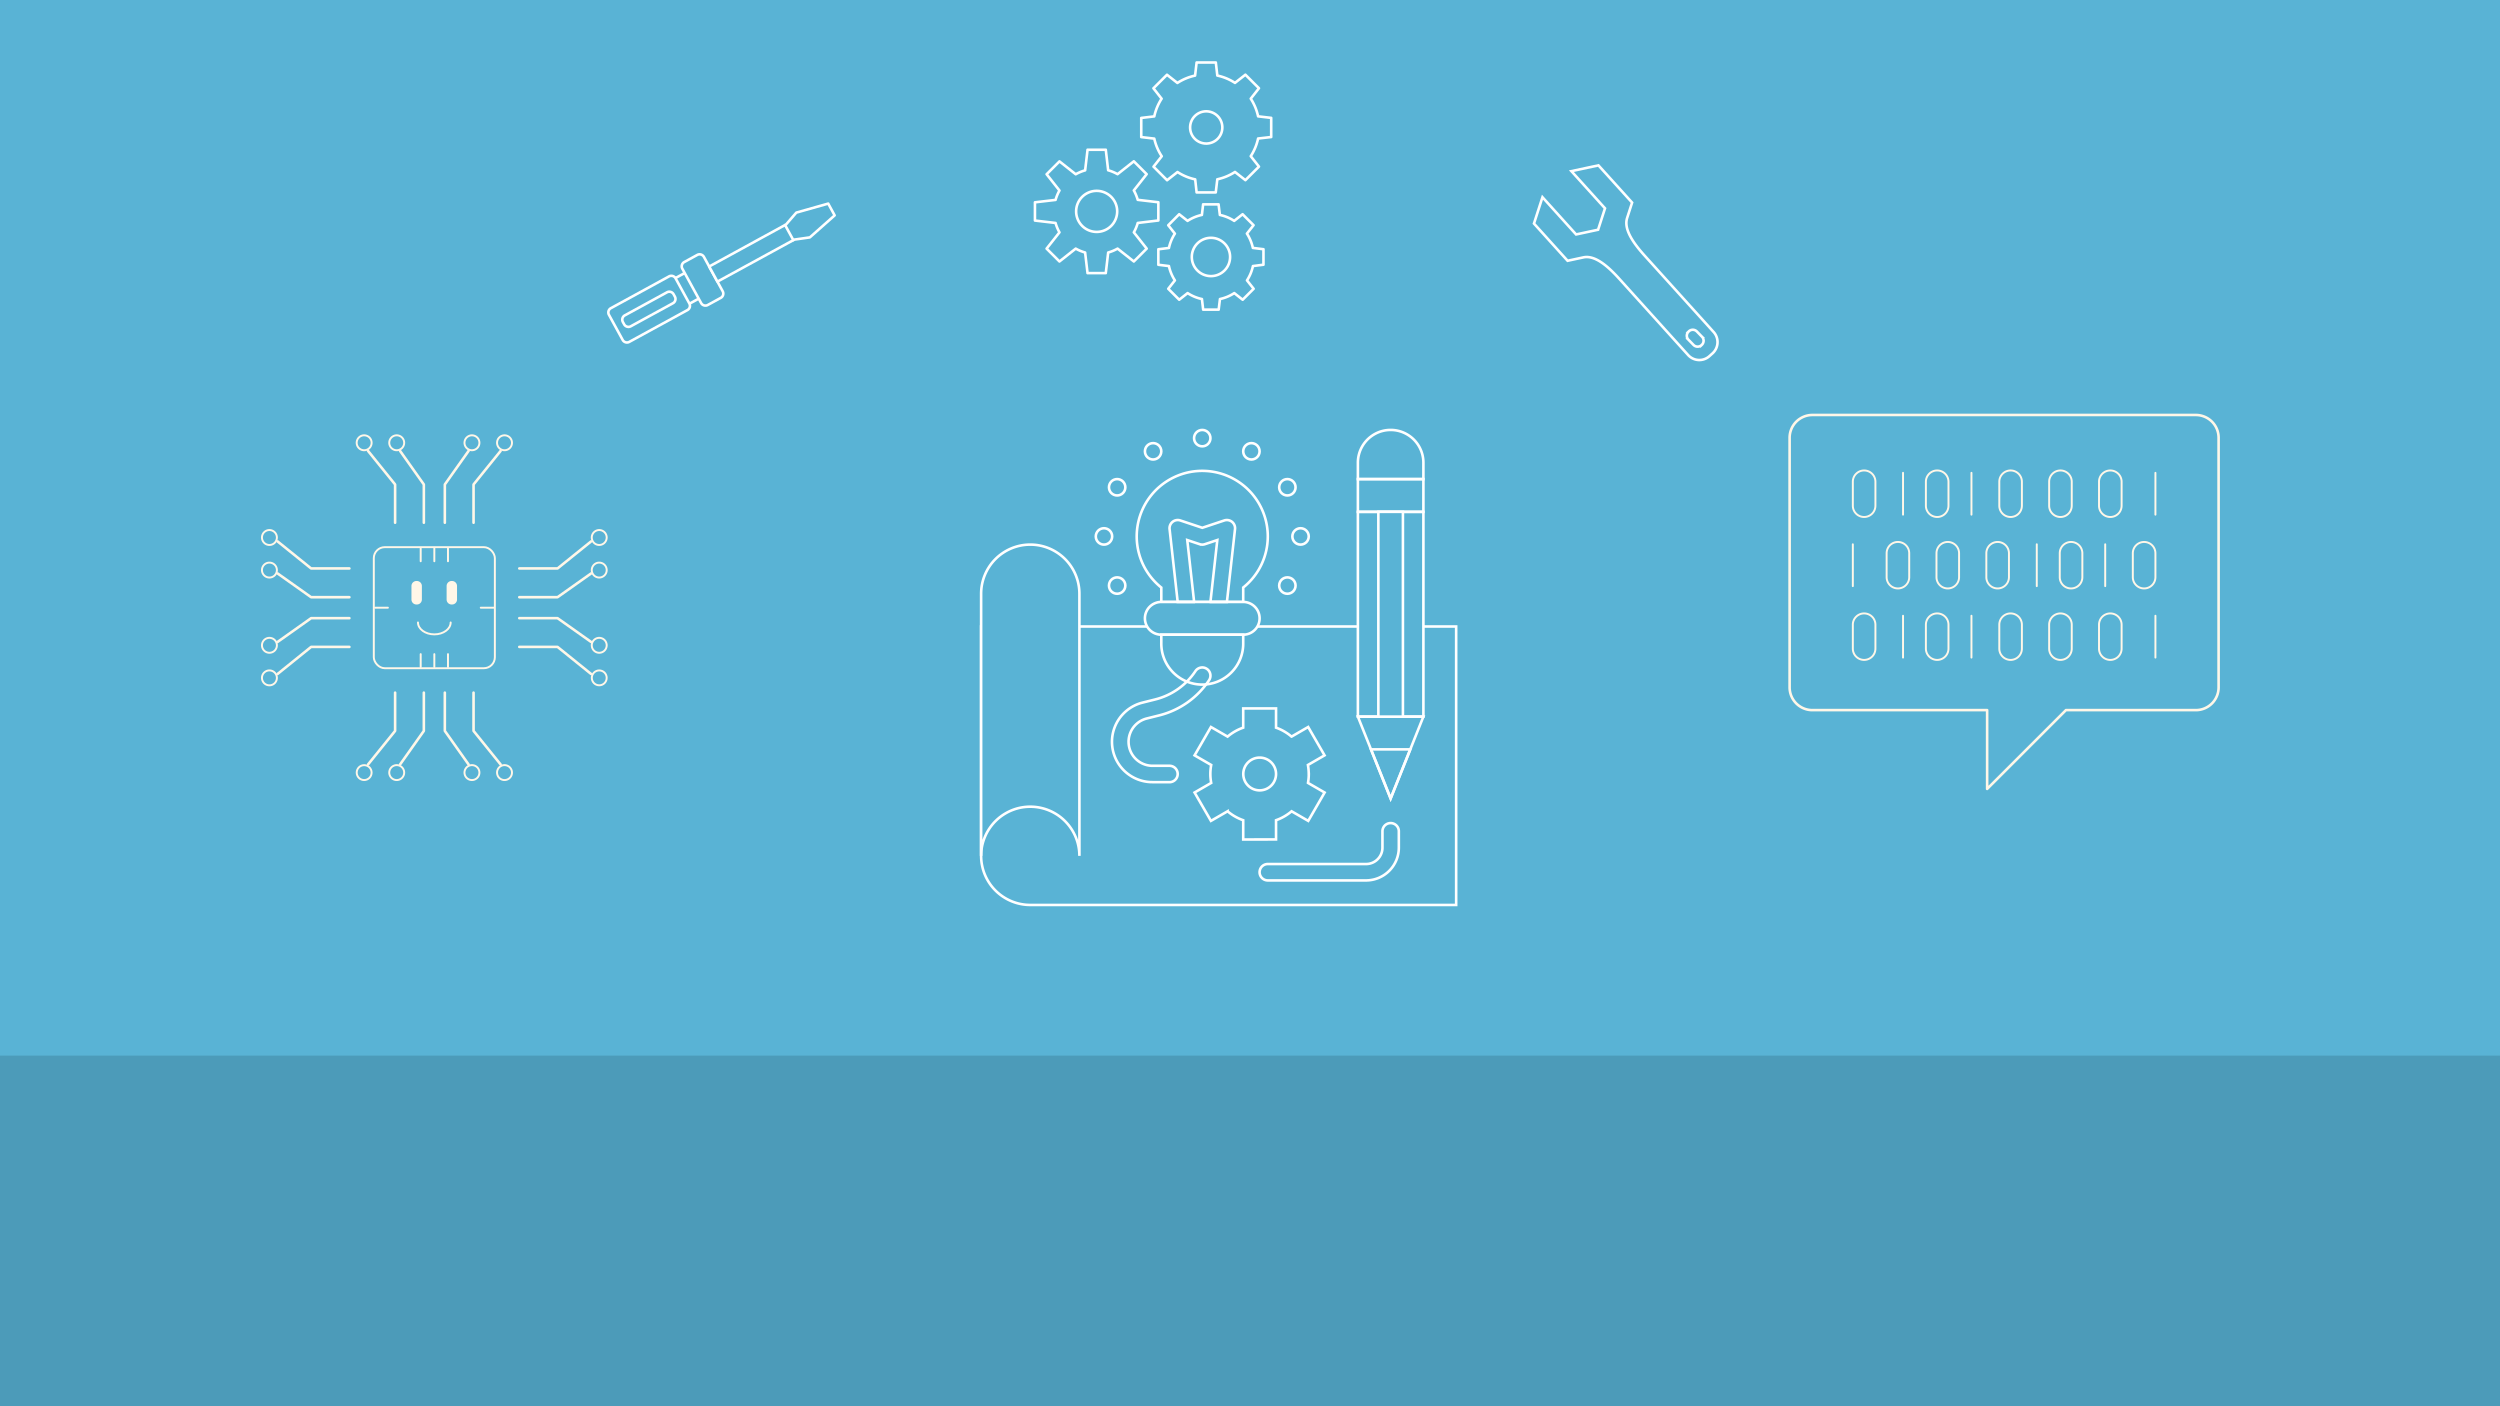 <svg xmlns="http://www.w3.org/2000/svg" viewBox="0 0 1920 1080"><defs><style>.cls-1,.cls-8,.cls-9{fill:#59b3d5;}.cls-2{fill:#4c9bb9;}.cls-3,.cls-4,.cls-6,.cls-7{fill:none;}.cls-3,.cls-4{stroke:#fff7e8;}.cls-3,.cls-4,.cls-7,.cls-8{stroke-linecap:round;stroke-linejoin:round;}.cls-3,.cls-6,.cls-7,.cls-8,.cls-9{stroke-width:2px;}.cls-4{stroke-width:1.5px;}.cls-5{fill:#fff7e8;}.cls-6,.cls-7,.cls-8,.cls-9{stroke:#fff;}.cls-6,.cls-9{stroke-miterlimit:10;}</style></defs><title>project_background</title><g id="Background"><rect class="cls-1" width="1920" height="1080"/><rect class="cls-2" y="810.71" width="1920" height="269.29"/></g><g id="Objects"><path class="cls-3" d="M1686.4,318.71H1391.93a17.5,17.5,0,0,0-17.5,17.49V527.89a17.5,17.5,0,0,0,17.5,17.49h134.19v60.5l60.5-60.5h99.78a17.49,17.49,0,0,0,17.49-17.49V336.2A17.49,17.49,0,0,0,1686.4,318.71Z"/><path class="cls-4" d="M1440.32,388.37a8.68,8.68,0,0,1-8.68,8.68h0a8.68,8.68,0,0,1-8.67-8.68V370a8.68,8.68,0,0,1,8.67-8.68h0a8.68,8.68,0,0,1,8.68,8.68Z"/><line class="cls-4" x1="1461.53" y1="363.14" x2="1461.53" y2="395.26"/><path class="cls-4" d="M1496.43,388.37a8.68,8.68,0,0,1-8.68,8.68h0a8.68,8.68,0,0,1-8.67-8.68V370a8.68,8.68,0,0,1,8.67-8.68h0a8.68,8.68,0,0,1,8.68,8.68Z"/><path class="cls-4" d="M1552.81,388.37a8.68,8.68,0,0,1-8.68,8.68h0a8.68,8.68,0,0,1-8.67-8.68V370a8.68,8.68,0,0,1,8.67-8.68h0a8.68,8.68,0,0,1,8.68,8.68Z"/><path class="cls-4" d="M1591.1,388.37a8.68,8.68,0,0,1-8.67,8.68h0a8.68,8.68,0,0,1-8.68-8.68V370a8.68,8.68,0,0,1,8.68-8.68h0a8.68,8.68,0,0,1,8.67,8.68Z"/><path class="cls-4" d="M1629.4,388.37a8.68,8.68,0,0,1-8.68,8.68h0a8.68,8.68,0,0,1-8.68-8.68V370a8.68,8.68,0,0,1,8.68-8.68h0a8.68,8.68,0,0,1,8.68,8.68Z"/><line class="cls-4" x1="1514.08" y1="363.14" x2="1514.08" y2="395.26"/><line class="cls-4" x1="1655.36" y1="363.14" x2="1655.36" y2="395.26"/><path class="cls-4" d="M1638,424.91a8.68,8.68,0,0,1,8.68-8.68h0a8.68,8.68,0,0,1,8.68,8.68v18.34a8.68,8.68,0,0,1-8.68,8.68h0a8.68,8.68,0,0,1-8.68-8.68Z"/><line class="cls-4" x1="1616.8" y1="450.14" x2="1616.8" y2="418.02"/><path class="cls-4" d="M1581.89,424.91a8.68,8.68,0,0,1,8.68-8.68h0a8.68,8.68,0,0,1,8.68,8.68v18.34a8.68,8.68,0,0,1-8.68,8.68h0a8.68,8.68,0,0,1-8.68-8.68Z"/><path class="cls-4" d="M1525.51,424.91a8.68,8.68,0,0,1,8.68-8.68h0a8.68,8.68,0,0,1,8.68,8.68v18.34a8.68,8.68,0,0,1-8.68,8.68h0a8.68,8.68,0,0,1-8.68-8.68Z"/><path class="cls-4" d="M1487.22,424.91a8.68,8.68,0,0,1,8.68-8.68h0a8.68,8.68,0,0,1,8.67,8.68v18.34a8.68,8.68,0,0,1-8.67,8.68h0a8.68,8.68,0,0,1-8.68-8.68Z"/><path class="cls-4" d="M1448.93,424.91a8.68,8.68,0,0,1,8.67-8.68h0a8.68,8.68,0,0,1,8.68,8.68v18.34a8.68,8.68,0,0,1-8.68,8.68h0a8.68,8.68,0,0,1-8.67-8.68Z"/><line class="cls-4" x1="1564.24" y1="450.14" x2="1564.24" y2="418.02"/><line class="cls-4" x1="1422.97" y1="450.14" x2="1422.97" y2="418.02"/><path class="cls-4" d="M1440.32,479.79a8.68,8.68,0,0,0-8.68-8.68h0a8.68,8.68,0,0,0-8.67,8.68v18.34a8.68,8.68,0,0,0,8.67,8.68h0a8.68,8.68,0,0,0,8.68-8.68Z"/><line class="cls-4" x1="1461.53" y1="505.02" x2="1461.53" y2="472.9"/><path class="cls-4" d="M1496.43,479.79a8.68,8.68,0,0,0-8.68-8.68h0a8.68,8.68,0,0,0-8.67,8.68v18.34a8.68,8.68,0,0,0,8.67,8.68h0a8.68,8.68,0,0,0,8.68-8.68Z"/><path class="cls-4" d="M1552.81,479.79a8.68,8.68,0,0,0-8.68-8.68h0a8.68,8.68,0,0,0-8.67,8.68v18.34a8.68,8.68,0,0,0,8.67,8.68h0a8.68,8.68,0,0,0,8.68-8.68Z"/><path class="cls-4" d="M1591.1,479.79a8.68,8.68,0,0,0-8.67-8.68h0a8.68,8.68,0,0,0-8.68,8.68v18.34a8.68,8.68,0,0,0,8.68,8.68h0a8.68,8.68,0,0,0,8.67-8.68Z"/><path class="cls-4" d="M1629.4,479.79a8.68,8.68,0,0,0-8.68-8.68h0a8.68,8.68,0,0,0-8.68,8.68v18.34a8.68,8.68,0,0,0,8.68,8.68h0a8.68,8.68,0,0,0,8.68-8.68Z"/><line class="cls-4" x1="1514.08" y1="505.02" x2="1514.08" y2="472.9"/><line class="cls-4" x1="1655.36" y1="505.02" x2="1655.36" y2="472.9"/><rect class="cls-1" x="269.36" y="402.5" width="128.41" height="128.41" rx="11.67"/><rect class="cls-4" x="287.08" y="420.22" width="92.97" height="92.97" rx="8.45"/><polyline class="cls-3" points="398.82 436.57 428.2 436.57 453.93 415.82"/><polyline class="cls-3" points="398.82 458.65 428.2 458.65 453.93 440.42"/><polyline class="cls-3" points="398.82 496.83 428.2 496.83 453.93 517.59"/><polyline class="cls-3" points="398.82 474.76 428.2 474.76 453.93 492.99"/><path class="cls-4" d="M465.94,412.81a5.73,5.73,0,1,1-5.72-5.73A5.72,5.72,0,0,1,465.94,412.81Z"/><path class="cls-4" d="M465.94,437.81a5.73,5.73,0,1,1-5.72-5.72A5.73,5.73,0,0,1,465.94,437.81Z"/><path class="cls-4" d="M465.94,495.6a5.73,5.73,0,1,1-5.72-5.73A5.72,5.72,0,0,1,465.94,495.6Z"/><circle class="cls-4" cx="460.22" cy="520.6" r="5.72"/><polyline class="cls-3" points="268.32 436.57 238.93 436.57 213.2 415.82"/><polyline class="cls-3" points="268.32 458.65 238.93 458.65 213.2 440.42"/><polyline class="cls-3" points="268.32 496.83 238.93 496.83 213.2 517.59"/><polyline class="cls-3" points="268.32 474.76 238.93 474.76 213.2 492.99"/><path class="cls-4" d="M201.19,412.81a5.73,5.73,0,1,0,5.73-5.73A5.72,5.72,0,0,0,201.19,412.81Z"/><path class="cls-4" d="M201.19,437.81a5.73,5.73,0,1,0,5.73-5.72A5.73,5.73,0,0,0,201.19,437.81Z"/><path class="cls-4" d="M201.19,495.6a5.73,5.73,0,1,0,5.73-5.73A5.72,5.72,0,0,0,201.19,495.6Z"/><path class="cls-4" d="M201.19,520.6a5.73,5.73,0,1,0,5.73-5.72A5.73,5.73,0,0,0,201.19,520.6Z"/><polyline class="cls-3" points="303.44 401.45 303.44 372.07 282.68 346.34"/><polyline class="cls-3" points="325.51 401.45 325.51 372.07 307.28 346.34"/><polyline class="cls-3" points="363.69 401.45 363.69 372.07 384.45 346.34"/><polyline class="cls-3" points="341.63 401.45 341.63 372.07 359.85 346.34"/><path class="cls-4" d="M279.67,334.33a5.73,5.73,0,1,1-5.73,5.72A5.72,5.72,0,0,1,279.67,334.33Z"/><path class="cls-4" d="M304.68,334.33a5.73,5.73,0,1,1-5.73,5.72A5.72,5.72,0,0,1,304.68,334.33Z"/><path class="cls-4" d="M362.46,334.33a5.73,5.73,0,1,1-5.73,5.72A5.72,5.72,0,0,1,362.46,334.33Z"/><path class="cls-4" d="M387.46,334.33a5.73,5.73,0,1,1-5.72,5.72A5.72,5.72,0,0,1,387.46,334.33Z"/><polyline class="cls-3" points="303.44 531.95 303.44 561.34 282.68 587.07"/><polyline class="cls-3" points="325.51 531.95 325.51 561.34 307.28 587.07"/><polyline class="cls-3" points="363.69 531.95 363.69 561.34 384.45 587.07"/><polyline class="cls-3" points="341.63 531.95 341.63 561.34 359.85 587.07"/><circle class="cls-4" cx="279.67" cy="593.36" r="5.72"/><path class="cls-4" d="M304.68,599.08a5.73,5.73,0,1,0-5.73-5.72A5.72,5.72,0,0,0,304.68,599.08Z"/><path class="cls-4" d="M362.46,599.08a5.73,5.73,0,1,0-5.73-5.72A5.72,5.72,0,0,0,362.46,599.08Z"/><path class="cls-4" d="M387.46,599.08a5.73,5.73,0,1,0-5.72-5.72A5.72,5.72,0,0,0,387.46,599.08Z"/><path class="cls-5" d="M324,460.56a3.84,3.84,0,0,1-4,3.7h0a3.84,3.84,0,0,1-4-3.7V449.91a3.84,3.84,0,0,1,4-3.7h0a3.84,3.84,0,0,1,4,3.7Z"/><path class="cls-5" d="M351,460.56a3.84,3.84,0,0,1-4,3.7h0a3.84,3.84,0,0,1-4-3.7V449.91a3.84,3.84,0,0,1,4-3.7h0a3.84,3.84,0,0,1,4,3.7Z"/><path class="cls-4" d="M346.11,478.05c0,5.05-5.62,9.15-12.54,9.15S321,483.1,321,478.05"/><line class="cls-4" x1="344.05" y1="421.17" x2="344.05" y2="431.03"/><line class="cls-4" x1="344.05" y1="502.38" x2="344.05" y2="512.24"/><line class="cls-4" x1="333.57" y1="421.17" x2="333.57" y2="431.03"/><line class="cls-4" x1="333.57" y1="502.38" x2="333.57" y2="512.24"/><line class="cls-4" x1="323.09" y1="421.17" x2="323.09" y2="431.03"/><line class="cls-4" x1="323.09" y1="502.38" x2="323.09" y2="512.24"/><line class="cls-4" x1="288.03" y1="466.7" x2="297.89" y2="466.7"/><line class="cls-4" x1="369.24" y1="466.7" x2="379.1" y2="466.7"/><path class="cls-6" d="M1316.08,255l-53-58.67c-10.43-11.55-15.94-21.21-13.42-29l3.79-11.74L1227.61,127l-20.78,4.45L1232.64,160l-5.31,16.43-16.88,3.62-25.83-28.59-6.53,20.22,25.82,28.59,12.07-2.59c8-1.72,17.07,4.75,27.5,16.3l53,58.69a11.59,11.59,0,0,0,16.38.83l2.38-2.14A11.6,11.6,0,0,0,1316.08,255Zm-9.09,9.83-.18.17a4.39,4.39,0,0,1-6.21-.12l-3.89-4a4.39,4.39,0,0,1,.12-6.22l.17-.17a4.4,4.4,0,0,1,6.22.12l3.89,4A4.39,4.39,0,0,1,1307,264.85Z"/><path class="cls-7" d="M889.61,169.33v-14l-15.84-1.86a32.38,32.38,0,0,0-3-7.21l9.87-12.5-9.87-9.87-12.5,9.87a32.86,32.86,0,0,0-7.21-3L849.24,115h-14l-1.86,15.83a32.41,32.41,0,0,0-7.21,3l-12.49-9.88-9.88,9.87,9.87,12.5a32.86,32.86,0,0,0-3,7.21l-15.83,1.85v14l15.83,1.85a32.48,32.48,0,0,0,3,7.22l-9.88,12.49,9.87,9.87,12.5-9.87a32.89,32.89,0,0,0,7.21,3l1.86,15.82h14l1.85-15.82a32.77,32.77,0,0,0,7.22-3l12.49,9.87,9.87-9.87-9.87-12.5a32.38,32.38,0,0,0,3-7.21Zm-47.35,8.77A15.76,15.76,0,1,1,858,162.35,15.76,15.76,0,0,1,842.26,178.1Z"/><path class="cls-7" d="M970.34,203.3V191.4l-8.14-1a32.82,32.82,0,0,0-4.57-11l5.1-6.44-8.42-8.42-6.45,5.09a32.51,32.51,0,0,0-11-4.56l-1-8.14H924l-.95,8.13a32.87,32.87,0,0,0-11,4.57l-6.44-5.09L897.22,173l5.09,6.44a32.79,32.79,0,0,0-4.57,11l-8.13,1v11.9l8.13,1a32.87,32.87,0,0,0,4.57,11l-5.09,6.44,8.42,8.41,6.44-5.09a32.67,32.67,0,0,0,11,4.57l.95,8.14h11.9l1-8.14a32.87,32.87,0,0,0,11-4.57l6.44,5.09,8.42-8.41-5.1-6.45a32.62,32.62,0,0,0,4.57-11ZM930,212.05a14.7,14.7,0,1,1,14.71-14.7A14.7,14.7,0,0,1,930,212.05Z"/><path class="cls-7" d="M976.28,105.24V90.53l-10.06-1.18a40.67,40.67,0,0,0-5.64-13.58l6.29-8-10.4-10.4-8,6.29a40.41,40.41,0,0,0-13.57-5.64L933.75,48H919l-1.18,10.06a40.18,40.18,0,0,0-13.58,5.64l-8-6.29-10.4,10.4,6.29,8a40.48,40.48,0,0,0-5.65,13.58l-10,1.18v14.71l10,1.18A40.48,40.48,0,0,0,892.21,120l-6.3,8,10.41,10.41,8-6.29a40.38,40.38,0,0,0,13.58,5.64L919,147.77h14.7l1.19-10.06a40.67,40.67,0,0,0,13.58-5.64l8,6.29,10.4-10.4-6.29-8a40.76,40.76,0,0,0,5.64-13.58Zm-49.89,5a12.37,12.37,0,1,1,12.36-12.37A12.36,12.36,0,0,1,926.39,110.25Z"/><rect class="cls-8" x="510.98" y="211.1" width="30.42" height="22.43" transform="translate(-42.15 279.66) rotate(-28.67)"/><path class="cls-8" d="M525.51,201.26a3.75,3.75,0,0,0-1.49,5.07l14.45,26.43a3.75,3.75,0,0,0,5.07,1.49l10-5.48a3.74,3.74,0,0,0,1.49-5.08l-14.44-26.42a3.76,3.76,0,0,0-5.08-1.49Z"/><path class="cls-8" d="M469.15,236.69a3.75,3.75,0,0,0-1.49,5.08l10.56,19.31a3.73,3.73,0,0,0,5.07,1.49l44.64-24.41a3.73,3.73,0,0,0,1.49-5.07l-10.56-19.31a3.73,3.73,0,0,0-5.07-1.49Z"/><path class="cls-8" d="M479.85,242.2a3.76,3.76,0,0,0-1.49,5.08l1,1.82a3.75,3.75,0,0,0,5.08,1.49l32.38-17.71a3.74,3.74,0,0,0,1.49-5.07l-1-1.83a3.73,3.73,0,0,0-5.07-1.48Z"/><polygon class="cls-8" points="636.07 156.36 641.02 165.41 621.97 182.31 610.02 184.02 551 216.28 544.66 204.68 603.67 172.41 611.57 163.28 636.07 156.36"/><line class="cls-7" x1="609.28" y1="184.42" x2="602.94" y2="172.82"/><g id="Flat"><g id="Color_copy" data-name="Color copy"><path class="cls-6" d="M753.5,481.16h364.83V695H791.24a37.74,37.74,0,0,1-37.74-37.74h0V481.16Z"/><path class="cls-9" d="M791.24,418.26A37.74,37.74,0,0,0,753.5,456V657.29a37.74,37.74,0,0,1,75.48,0V456A37.74,37.74,0,0,0,791.24,418.26Z"/><path class="cls-6" d="M1005.11,594.39a39.77,39.77,0,0,0-.63-6.89l12.78-7.38-12.58-21.79-12.78,7.39A37.56,37.56,0,0,0,980,558.84V544.07H954.79v14.77a37.5,37.5,0,0,0-12,6.88l-12.78-7.39-12.58,21.79,12.78,7.38a36.65,36.65,0,0,0,0,13.77l-12.78,7.38,12.58,21.79,12.78-7.38a37.47,37.47,0,0,0,12,6.87v14.78H980V629.93a37.54,37.54,0,0,0,11.95-6.87l12.78,7.38,12.58-21.79-12.78-7.38a39.75,39.75,0,0,0,.63-6.88ZM967.37,607A12.58,12.58,0,1,1,980,594.39,12.58,12.58,0,0,1,967.37,607Z"/><path class="cls-6" d="M1049.14,676.16H973.66a6.29,6.29,0,0,1,0-12.58h75.48A12.59,12.59,0,0,0,1061.72,651V638.42a6.29,6.29,0,1,1,12.58,0V651A25.17,25.17,0,0,1,1049.14,676.16Z"/><path class="cls-6" d="M898.17,600.68h-13a31,31,0,0,1-7.54-61.11l9.59-2.4a52.28,52.28,0,0,0,30.88-21.76,6.29,6.29,0,1,1,10.46,7h0a64.84,64.84,0,0,1-38.28,27l-9.6,2.4a18.44,18.44,0,0,0,4.49,36.32h13a6.29,6.29,0,1,1,0,12.58Z"/><path class="cls-6" d="M973.66,412a50.33,50.33,0,1,0-81.78,39.25v11.07h62.91V451.22A50.22,50.22,0,0,0,973.66,412Z"/><path class="cls-9" d="M891.88,462.29h62.91a12.59,12.59,0,0,1,12.58,12.58h0a12.58,12.58,0,0,1-12.58,12.58H891.88a12.58,12.58,0,0,1-12.58-12.58h0A12.59,12.59,0,0,1,891.88,462.29Z"/><path class="cls-6" d="M891.88,487.45h62.91v6.29a31.46,31.46,0,1,1-62.91,0v-6.29Z"/><circle class="cls-6" cx="847.85" cy="411.97" r="6.29"/><circle class="cls-6" cx="998.82" cy="411.97" r="6.29"/><circle class="cls-6" cx="923.33" cy="336.49" r="6.29"/><circle class="cls-6" cx="857.97" cy="374.23" r="6.29"/><circle class="cls-6" cx="988.7" cy="449.71" r="6.29"/><circle class="cls-6" cx="961.08" cy="346.61" r="6.29"/><circle class="cls-6" cx="988.7" cy="374.23" r="6.29"/><circle class="cls-6" cx="857.97" cy="449.71" r="6.29"/><circle class="cls-6" cx="885.59" cy="346.61" r="6.29"/><path class="cls-6" d="M916.94,462.29a5.2,5.2,0,0,0,.07-.69l-5.2-46.84,9.54,3.18a6.27,6.27,0,0,0,4,0l9.54-3.18-5.2,46.84a5.2,5.2,0,0,0,.07.69h12.51l6.22-55.91a6.29,6.29,0,0,0-5.56-6.95,6.41,6.41,0,0,0-2.68.28l-16.89,5.63-16.88-5.63a6.3,6.3,0,0,0-8.24,6.67l6.22,55.91Z"/><path class="cls-9" d="M1093.17,550.36h-50.32V393.1h50.32Z"/><path class="cls-6" d="M1068,613.26l25.16-62.9h-50.32Z"/><path class="cls-6" d="M1093.17,367.94h-50.32V355.36a25.16,25.16,0,0,1,50.32,0v12.58Z"/><path class="cls-6" d="M1093.17,393.1h-50.32V367.94h50.32Z"/><path class="cls-6" d="M1052.91,575.52h30.19L1068,613.26Z"/><path class="cls-9" d="M1058.57,393.1h18.87V550.36h-18.87Z"/></g></g></g></svg>